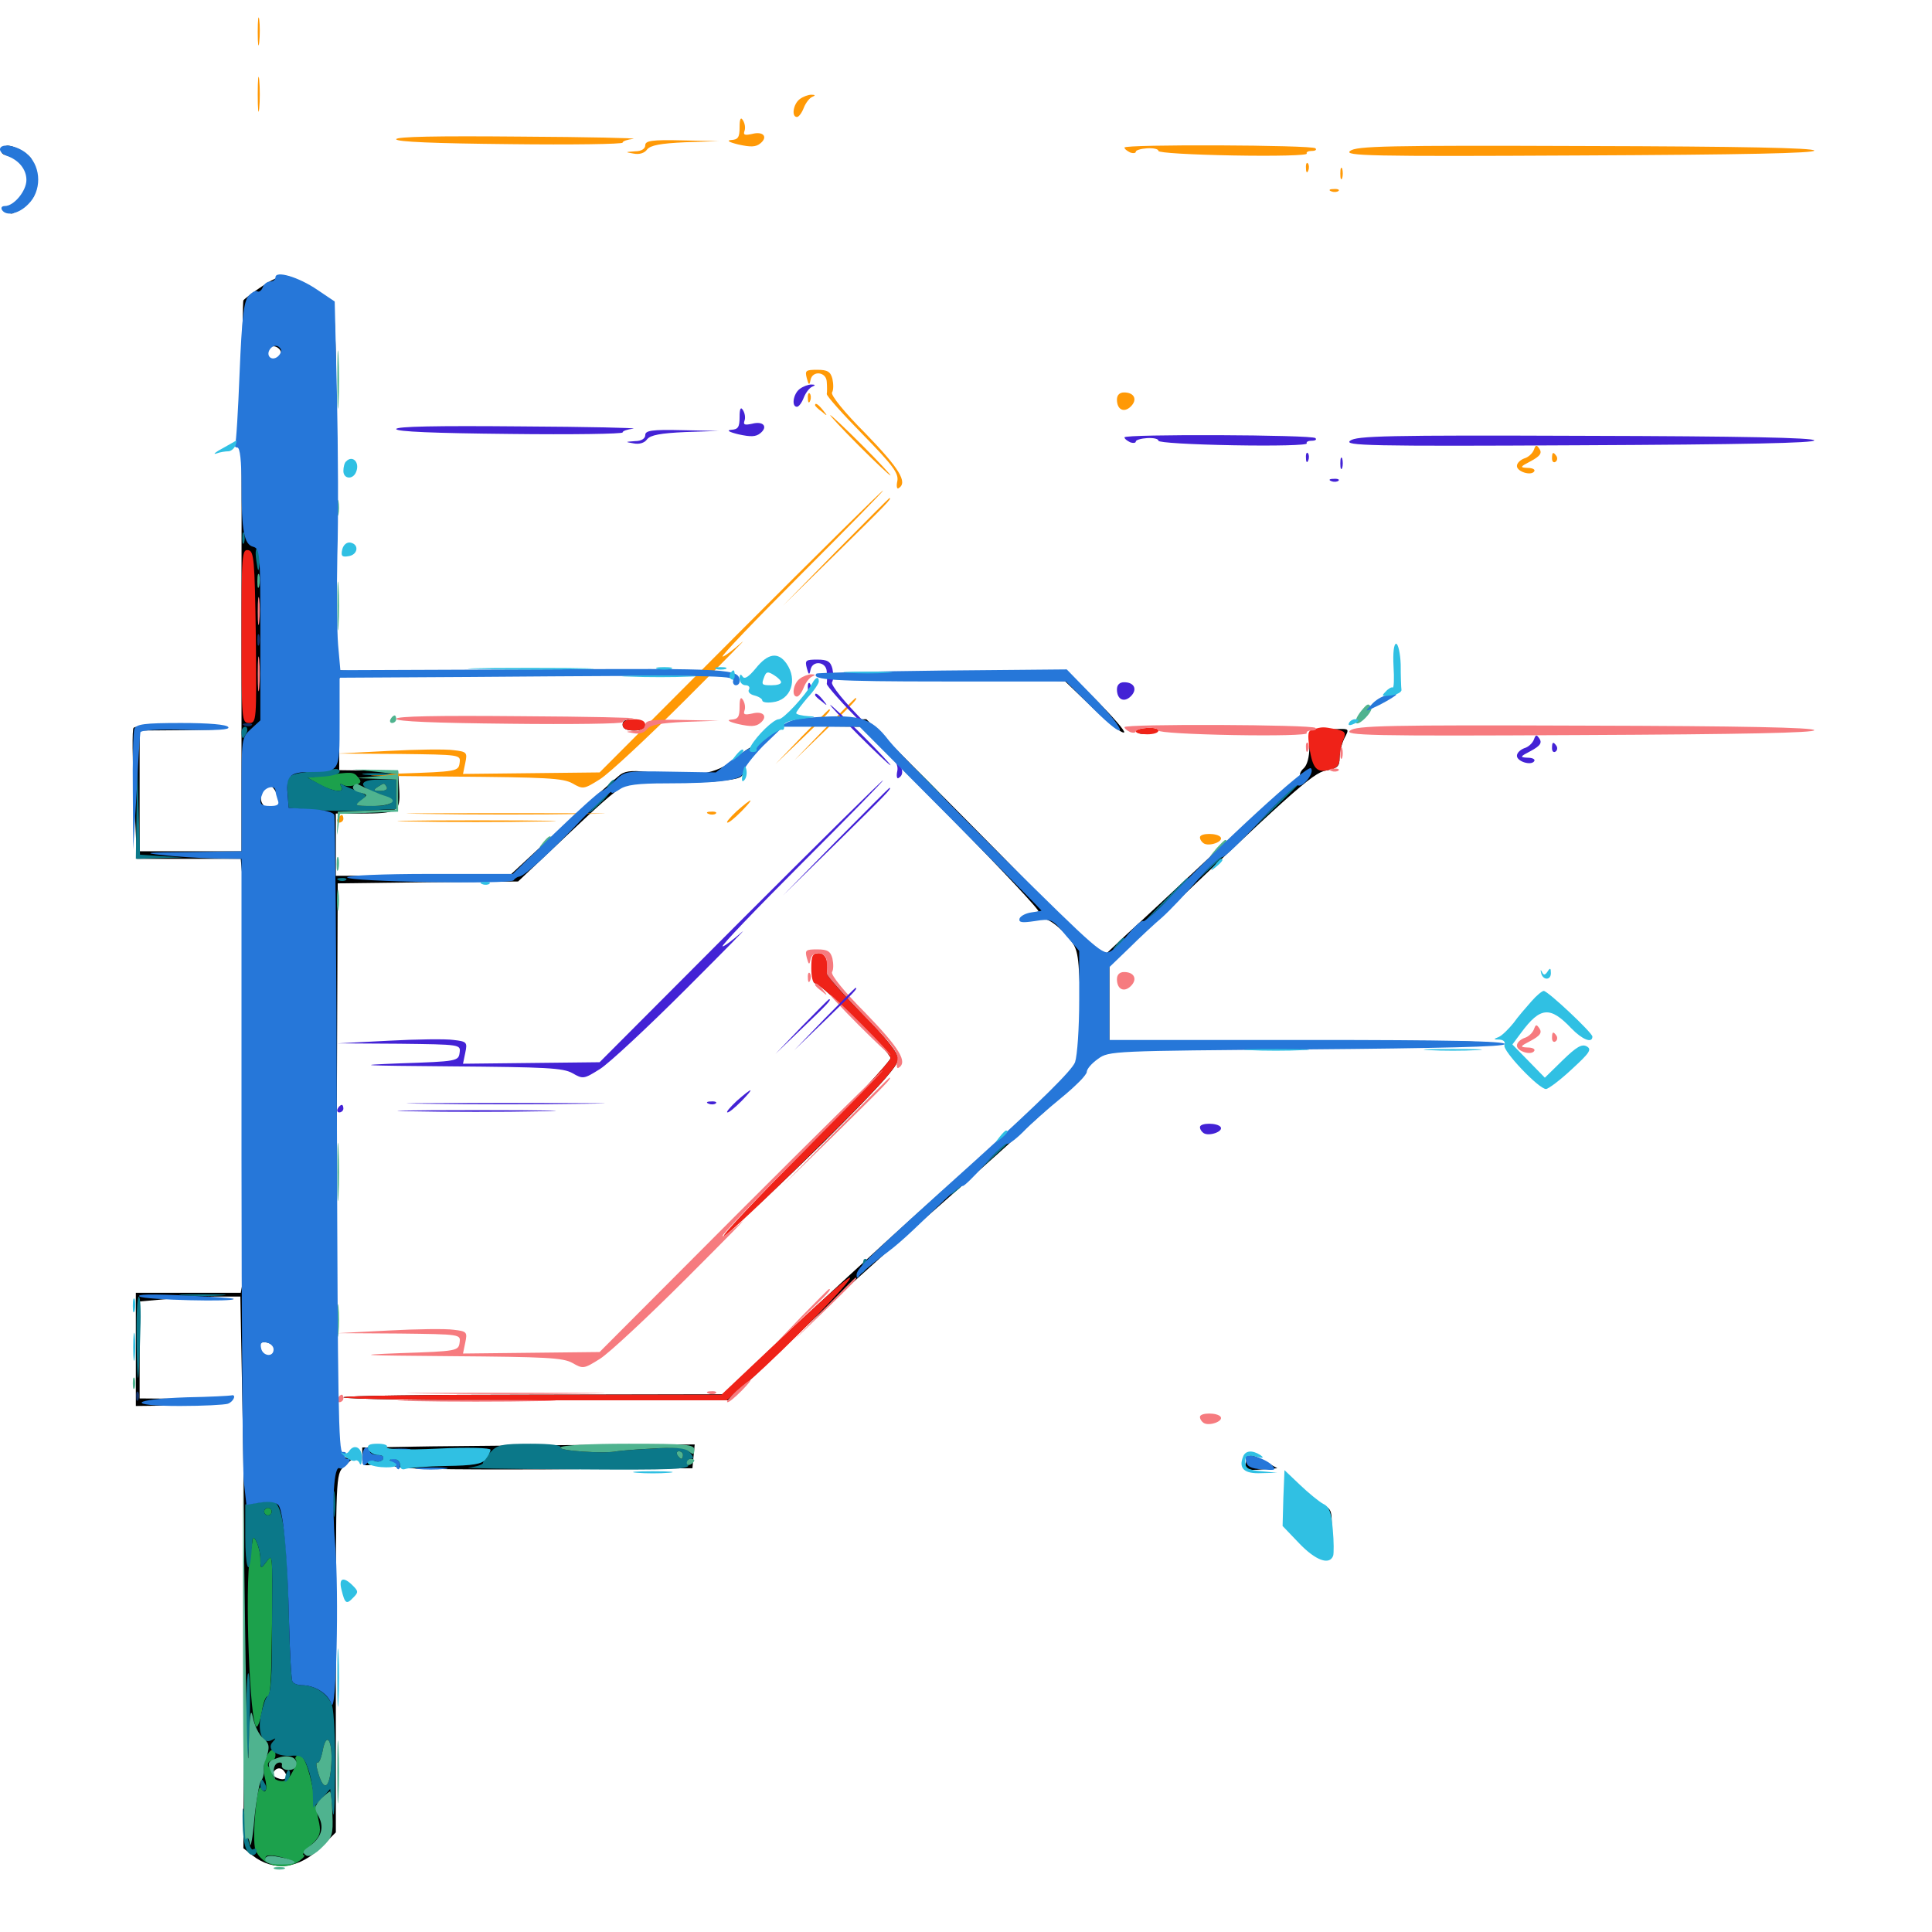 <svg xmlns="http://www.w3.org/2000/svg" viewBox="0 -1000 1000 1000">
	<path fill="#000000" d="M0.977 -922.656C-0.391 -920.312 3.32 -918.75 8.789 -919.336C11.523 -919.531 12.5 -918.75 12.109 -916.406C11.914 -914.648 12.5 -912.695 13.672 -911.914C14.844 -911.133 15.039 -912.109 14.258 -914.062C13.477 -916.406 13.672 -916.992 15.234 -916.016C16.797 -915.234 17.188 -915.625 16.406 -917.383C15.43 -920.117 7.617 -924.609 3.906 -924.609C2.93 -924.609 1.562 -923.633 0.977 -922.656ZM7.227 -921.484C8.008 -922.07 6.836 -922.656 4.688 -922.461C2.539 -922.461 1.953 -921.875 3.516 -921.289C4.883 -920.703 6.641 -920.898 7.227 -921.484ZM17.969 -907.031C17.969 -903.32 18.359 -901.758 18.945 -903.711C19.336 -905.469 19.336 -908.594 18.945 -910.547C18.359 -912.305 17.969 -910.742 17.969 -907.031ZM12.5 -894.922L8.789 -890.43L13.281 -894.141C17.383 -897.656 18.555 -899.219 16.992 -899.219C16.602 -899.219 14.648 -897.266 12.5 -894.922ZM2.93 -891.406C3.516 -890.43 4.883 -889.453 6.055 -889.453C7.031 -889.453 7.812 -890.43 7.812 -891.406C7.812 -892.578 6.445 -893.359 4.688 -893.359C3.125 -893.359 2.344 -892.578 2.93 -891.406ZM136.133 -852.148C131.055 -848.828 126.562 -845.312 125.977 -844.531C125.391 -843.555 125 -779.102 125 -701.172V-559.375H98.633H72.266V-590.625V-621.875L96.289 -622.07C116.016 -622.266 118.75 -622.656 112.305 -624.219C104.492 -626.172 71.094 -625.391 69.141 -623.242C68.359 -622.656 68.555 -607.227 69.336 -588.867L70.898 -555.469H97.656H124.609L125.586 -544.336C126.953 -526.172 127.148 -343.945 125.781 -337.109L124.609 -330.859H97.461H70.312V-301.562V-272.266L86.523 -272.461C95.312 -272.461 107.031 -273.242 112.305 -274.219C119.922 -275.391 116.797 -275.781 97.266 -275.977L72.266 -276.172V-301.367V-326.367L85.547 -327.539C92.773 -328.32 104.492 -328.906 111.523 -328.906H124.414L125.586 -266.016C126.367 -231.25 126.562 -166.992 126.367 -123.047L125.977 -43.359L130.664 -39.648C141.602 -31.055 154.883 -32.617 166.211 -43.945L173.828 -51.562V-144.336C173.828 -235.742 173.828 -236.914 177.93 -240.82L182.031 -244.531L177.93 -245.898L173.828 -247.07L174.219 -394.922L174.805 -542.773L221.484 -543.359L268.164 -543.75L292.773 -566.992C325.781 -598.047 324.805 -597.266 343.945 -595.703C352.539 -594.922 365.234 -594.922 372.07 -595.703C383.008 -596.875 384.766 -597.461 384.766 -600.977C384.766 -603.125 389.258 -609.18 395.117 -614.648C401.758 -620.898 402.734 -622.461 398.047 -618.75C393.945 -615.625 390.039 -613.281 389.258 -613.281C388.281 -613.477 384.375 -610.547 380.078 -607.031C371.094 -599.414 359.57 -597.461 338.867 -600C328.32 -601.367 324.219 -601.172 321.289 -599.219C319.141 -597.656 305.469 -585.352 290.82 -571.875L264.258 -547.266L219.141 -546.875L173.828 -546.68V-562.695V-578.906H186.133C206.055 -578.906 207.227 -579.688 206.641 -591.211L206.055 -600.977L190.82 -601.172L175.586 -601.367V-623.828C175.391 -636.133 175.586 -647.266 175.586 -648.633C175.781 -649.805 178.711 -651.367 182.227 -651.758L188.477 -652.539L181.445 -652.734L174.414 -653.125L174.219 -746.875C174.219 -819.141 173.633 -841.406 171.68 -843.75C168.945 -847.266 155.078 -855.273 149.219 -857.031C146.68 -857.812 142.188 -856.25 136.133 -852.148ZM145.508 -817.188C145.508 -815.625 143.945 -814.062 142.188 -813.672C139.648 -813.281 138.672 -814.258 138.672 -817.188C138.672 -820.117 139.648 -821.094 142.188 -820.703C143.945 -820.312 145.508 -818.75 145.508 -817.188ZM388.672 -611.328C388.672 -610.938 387.109 -609.375 385.352 -608.008C382.227 -605.469 382.031 -605.664 384.57 -608.789C387.109 -611.914 388.672 -612.891 388.672 -611.328ZM144.531 -584.18C144.531 -581.641 143.359 -580.664 140.234 -581.25C134.961 -582.031 133.398 -587.5 136.914 -591.797C139.258 -594.531 139.648 -594.531 141.992 -591.406C143.359 -589.453 144.531 -586.328 144.531 -584.18ZM142.188 -302.148C143.164 -298.633 136.719 -296.484 134.766 -299.805C133.789 -301.172 133.594 -303.125 134.18 -304.102C135.547 -306.445 141.016 -305.078 142.188 -302.148ZM147.461 -82.617C149.414 -79.688 147.266 -78.125 143.555 -79.688C141.797 -80.273 141.016 -81.641 141.602 -82.812C143.164 -85.352 145.898 -85.352 147.461 -82.617ZM235.938 -651.758C228.125 -651.953 234.375 -652.344 250 -652.344C265.625 -652.344 271.875 -651.953 264.258 -651.758C256.445 -651.367 243.555 -651.367 235.938 -651.758ZM354.102 -651.758C350.977 -652.148 353.125 -652.539 358.398 -652.539C363.867 -652.539 366.211 -652.148 363.867 -651.758C361.328 -651.367 357.031 -651.367 354.102 -651.758ZM486.328 -651.172C451.367 -650.586 434.375 -650 448.242 -649.609C462.305 -649.414 491.016 -648.828 512.5 -648.438L551.172 -647.461L565.625 -633.594C573.438 -625.977 580.859 -620.117 581.836 -620.898C583.594 -621.875 553.906 -652.148 550.977 -652.148C550.391 -652.148 521.289 -651.758 486.328 -651.172ZM561.523 -641.406C563.477 -639.258 564.648 -637.5 564.062 -637.5C563.477 -637.5 561.523 -639.258 559.57 -641.406C557.617 -643.555 556.445 -645.312 557.031 -645.312C557.617 -645.312 559.57 -643.555 561.523 -641.406ZM322.266 -625C322.266 -622.852 324.219 -621.875 328.32 -621.875C335.742 -621.875 335.156 -626.562 327.539 -627.344C323.828 -627.734 322.266 -627.148 322.266 -625ZM410.156 -625.781C407.031 -624.805 412.305 -624.219 425.391 -624.023L445.508 -623.828L492.773 -575.977C518.75 -549.609 538.867 -528.125 537.5 -528.125C536.133 -528.125 535.547 -527.344 536.133 -526.172C536.719 -525.195 538.867 -524.219 540.82 -524.219C542.773 -524.219 547.461 -520.898 551.172 -516.797C557.812 -509.375 558.008 -508.789 558.984 -487.891C560.352 -461.523 559.961 -456.445 556.25 -449.023C552.93 -442.773 531.055 -422.07 473.633 -370.898C454.492 -353.711 424.219 -325.781 406.445 -308.984L374.023 -278.32L275.977 -278.125C221.875 -278.125 177.734 -277.539 177.734 -276.758C177.734 -275.781 222.461 -275.195 277.148 -275.195H376.758L383.203 -281.055C386.719 -284.18 401.562 -298.242 416.016 -312.305C430.469 -326.367 456.445 -350 473.828 -365.039C491.016 -380.078 514.844 -401.172 526.562 -411.914C538.281 -422.656 551.367 -434.375 555.664 -437.891C559.961 -441.211 562.305 -444.141 560.938 -444.141C559.766 -444.141 558.594 -445.703 558.594 -447.656C558.594 -450.391 558.984 -450.586 560.547 -448.047C561.914 -445.898 562.5 -445.898 562.5 -447.656C562.5 -449.023 566.211 -451.953 570.898 -453.906C578.711 -457.422 584.57 -457.812 674.805 -457.812C733.789 -457.812 771.68 -458.594 773.438 -459.766C775.391 -461.133 741.797 -461.523 675.195 -461.133L574.219 -460.742V-480.469V-500.195L583.594 -508.984C668.164 -589.844 679.492 -600 686.328 -601.172C692.383 -602.344 693.359 -603.32 693.359 -607.812C693.359 -610.742 694.531 -615.234 695.898 -617.969C698.438 -622.656 698.242 -622.852 692.578 -622.656C677.148 -622.07 677.734 -622.461 677.734 -613.281C677.734 -608.203 676.562 -603.906 674.805 -602.344C673.242 -600.977 672.461 -599.219 673.047 -598.242C673.633 -597.266 673.242 -596.68 672.07 -596.875C671.094 -597.266 653.711 -582.031 633.594 -563.281C613.477 -544.531 591.016 -523.438 583.398 -516.602L569.922 -503.906L558.984 -515.625C552.93 -521.875 525.781 -549.805 498.242 -577.539L448.438 -627.734L431.641 -627.539C422.461 -627.344 412.891 -626.562 410.156 -625.781ZM589.453 -620.508C587.891 -621.094 588.477 -621.68 590.625 -621.68C592.773 -621.875 593.945 -621.289 593.164 -620.703C592.578 -620.117 590.82 -619.922 589.453 -620.508ZM420.508 -498.047C420.312 -494.141 421.094 -491.016 422.07 -491.016C425 -491.016 460.938 -455.469 460.938 -452.344C460.938 -450.781 441.406 -429.688 417.578 -405.469C393.555 -381.25 377.148 -363.477 380.859 -366.016C384.57 -368.555 405.078 -387.891 426.367 -408.789C454.883 -437.305 464.844 -448.242 464.844 -451.758C464.844 -455.078 459.18 -462.109 446.289 -475.195C436.133 -485.742 427.734 -495.898 427.734 -497.852C427.734 -499.805 427.148 -500.781 426.367 -500.195C425.781 -499.414 424.219 -500.195 422.852 -501.953C421.094 -504.492 420.703 -503.711 420.508 -498.047ZM223.242 -251.367L187.5 -250.781V-245.703C187.5 -241.211 188.086 -241.016 194.336 -242.188C198.438 -242.969 202.344 -242.578 203.906 -241.211C205.664 -239.648 228.32 -239.258 282.422 -239.453L358.398 -240.039L358.984 -246.289L359.57 -252.344L309.18 -252.148C281.445 -251.953 242.773 -251.562 223.242 -251.367ZM645.117 -243.945C643.555 -239.453 645.117 -238.672 653.516 -239.453L661.133 -240.039L654.883 -243.555C647.266 -247.656 646.68 -247.656 645.117 -243.945ZM665.43 -224.805C666.602 -206.641 667.578 -205.078 667.773 -220.898C667.773 -228.516 667.188 -235.352 666.406 -235.938C665.43 -236.523 665.039 -231.445 665.43 -224.805ZM670.508 -223.047C670.117 -216.992 671.289 -213.477 674.219 -210.352C676.367 -208.008 679.102 -206.445 679.883 -207.031C680.859 -207.617 681.641 -206.641 681.641 -205.078C681.641 -203.32 682.812 -201.953 684.375 -201.953C685.938 -201.953 687.695 -200.781 688.086 -199.609C688.672 -198.242 689.258 -201.953 689.258 -208.008C689.453 -218.555 689.258 -219.141 683.594 -221.484C680.273 -222.852 676.758 -225.586 675.586 -227.539C672.461 -233.398 670.703 -231.836 670.508 -223.047ZM681.25 -194.727C679.688 -195.312 680.273 -195.898 682.422 -195.898C684.57 -196.094 685.742 -195.508 684.961 -194.922C684.375 -194.336 682.617 -194.141 681.25 -194.727Z"/>
	<path fill="#ff9906" d="M133.398 -983.398C133.398 -976.953 133.789 -974.609 134.18 -978.125C134.57 -981.641 134.57 -986.914 134.18 -989.844C133.789 -992.773 133.398 -989.844 133.398 -983.398ZM133.398 -951.172C133.398 -943.164 133.789 -939.844 134.18 -943.945C134.57 -947.852 134.57 -954.492 134.18 -958.594C133.789 -962.5 133.398 -959.18 133.398 -951.172ZM413.867 -948.633C410.547 -946.094 409.57 -939.453 412.5 -939.453C413.477 -939.453 415.039 -941.602 416.016 -944.141C416.992 -946.68 418.945 -949.219 420.312 -949.805C422.266 -950.586 422.07 -950.977 419.922 -950.977C418.359 -950.977 415.625 -950 413.867 -948.633ZM382.812 -934.18C382.812 -928.906 382.031 -927.734 378.516 -927.539C375.781 -927.344 377.344 -926.367 382.227 -925.195C388.477 -923.828 391.211 -923.828 393.555 -925.781C397.656 -929.102 395.117 -932.227 389.258 -930.664C385.547 -929.883 384.57 -930.078 385.352 -932.227C385.938 -933.789 385.547 -936.133 384.57 -937.695C383.398 -939.648 382.812 -938.477 382.812 -934.18ZM205.078 -927.93C205.078 -929.297 225.977 -929.688 269.141 -929.297C304.297 -929.102 330.664 -928.516 327.734 -928.125C324.609 -927.734 322.266 -926.953 322.266 -926.172C322.266 -925.391 295.898 -925 263.672 -925.391C225 -925.781 205.078 -926.562 205.078 -927.93ZM333.984 -924.805C333.984 -923.047 332.031 -921.68 328.711 -921.68C323.438 -921.289 323.438 -921.289 327.93 -920.508C330.859 -919.922 333.594 -920.703 334.961 -922.656C336.719 -924.805 341.797 -925.781 354.688 -926.367L372.07 -926.953L353.125 -927.344C337.305 -927.734 333.984 -927.148 333.984 -924.805ZM582.031 -923.633C582.031 -922.852 583.398 -921.875 584.961 -921.094C586.523 -920.508 587.891 -920.703 587.891 -921.484C587.891 -922.266 590.625 -923.047 593.75 -923.242C597.07 -923.438 599.609 -922.852 599.609 -921.875C599.609 -920.898 616.602 -919.922 638.477 -919.531C659.961 -919.141 676.953 -919.531 676.367 -920.508C675.977 -921.289 677.148 -921.875 678.906 -921.875C680.859 -921.875 681.641 -922.461 680.859 -923.242C679.102 -925 582.031 -925.391 582.031 -923.633ZM698.828 -921.875C695.508 -919.336 708.398 -918.945 817.383 -919.531C903.125 -919.922 939.453 -920.703 939.062 -922.07C938.672 -923.438 901.953 -924.219 820.312 -924.414C717.969 -924.805 701.953 -924.414 698.828 -921.875ZM724.219 -922.461C728.125 -922.852 724.805 -923.242 716.797 -923.242C708.789 -923.242 705.469 -922.852 709.57 -922.461C713.477 -922.07 720.117 -922.07 724.219 -922.461ZM675.977 -912.891C675.977 -910.742 676.562 -910.156 677.148 -911.719C677.734 -913.086 677.539 -914.844 676.953 -915.43C676.367 -916.211 675.781 -915.039 675.977 -912.891ZM694.727 -907.812C695.117 -908.984 695.117 -911.328 694.727 -912.695C694.141 -913.867 693.75 -912.891 693.75 -910.156C693.75 -907.422 694.141 -906.445 694.727 -907.812ZM689.062 -900.977C687.5 -901.562 688.086 -902.148 690.234 -902.148C692.383 -902.344 693.555 -901.758 692.773 -901.172C692.188 -900.586 690.43 -900.391 689.062 -900.977ZM417.578 -804.297C418.555 -800.586 418.945 -800.391 419.531 -803.32C420.508 -808.398 427.734 -807.617 427.93 -802.344C428.125 -799.805 428.125 -797.07 427.93 -796.094C427.734 -795.117 436.133 -785.742 446.484 -775.195C462.109 -759.18 465.234 -755.078 464.453 -750.977C463.867 -748.438 464.258 -746.68 465.039 -747.266C470.117 -750.195 465.43 -757.617 448.047 -775.586C436.914 -786.719 429.883 -795.508 430.664 -796.875C431.445 -798.047 431.445 -801.172 430.859 -803.906C429.883 -807.617 428.32 -808.594 423.047 -808.594C416.992 -808.594 416.602 -808.203 417.578 -804.297ZM418.164 -793.75C418.164 -791.602 418.75 -791.016 419.336 -792.578C419.922 -793.945 419.727 -795.703 419.141 -796.289C418.555 -797.07 417.969 -795.898 418.164 -793.75ZM578.125 -793.164C578.125 -787.891 581.836 -786.133 585.352 -789.648C588.867 -793.164 587.109 -796.875 581.836 -796.875C579.492 -796.875 578.125 -795.508 578.125 -793.164ZM421.875 -790.234C421.875 -789.844 423.438 -788.281 425.391 -786.914C428.32 -784.375 428.516 -784.57 425.977 -787.695C423.438 -790.82 421.875 -791.797 421.875 -790.234ZM444.336 -769.531C452.93 -760.938 460.352 -753.906 460.938 -753.906C461.328 -753.906 454.883 -760.938 446.289 -769.531C437.695 -778.125 430.273 -785.156 429.688 -785.156C429.297 -785.156 435.742 -778.125 444.336 -769.531ZM793.945 -767.188C793.164 -765.234 791.016 -763.281 788.867 -762.695C786.914 -761.914 785.156 -760.352 785.156 -758.789C785.156 -755.859 792.578 -753.516 794.141 -756.055C794.727 -757.031 793.164 -757.812 790.625 -757.812C786.523 -758.008 786.719 -758.398 792.383 -761.328C797.07 -763.867 798.242 -765.43 796.875 -767.578C795.312 -769.922 794.922 -769.922 793.945 -767.188ZM803.32 -762.695C803.32 -761.133 804.102 -760.352 805.078 -760.938C806.055 -761.523 806.25 -762.891 805.664 -763.867C803.906 -766.406 803.32 -766.016 803.32 -762.695ZM383.203 -673.242L310.352 -600.195L275 -599.805L239.648 -599.414L240.82 -605.078C241.992 -610.547 241.602 -610.938 234.766 -611.719C230.859 -612.305 215.625 -612.109 201.172 -611.328L174.805 -609.961L206.641 -609.766C238.477 -609.375 238.477 -609.375 237.891 -605.078C237.305 -600.781 236.523 -600.586 207.031 -599.609C182.031 -598.633 186.523 -598.438 233.789 -598.047C282.617 -597.656 291.406 -597.266 296.289 -594.531C301.758 -591.406 302.148 -591.406 310.547 -596.68C315.234 -599.609 335.352 -618.359 355.273 -638.281C375.195 -658.203 388.086 -671.289 383.789 -667.383C379.297 -663.477 375 -660.156 374.023 -660.156C372.852 -660.156 391.406 -679.492 415.039 -703.125C438.672 -726.758 457.617 -746.094 457.031 -746.094C456.445 -746.094 423.242 -713.281 383.203 -673.242ZM432.617 -714.453L405.273 -686.523L433.203 -713.867C458.984 -739.258 461.914 -742.188 460.352 -742.188C460.156 -742.188 447.656 -729.688 432.617 -714.453ZM426.758 -622.656L411.133 -606.445L427.344 -622.07C442.188 -636.523 444.336 -638.672 442.773 -638.672C442.578 -638.672 435.352 -631.445 426.758 -622.656ZM415.039 -618.75L401.367 -604.492L415.625 -618.164C428.711 -630.664 430.664 -632.812 429.102 -632.812C428.906 -632.812 422.461 -626.367 415.039 -618.75ZM381.25 -580.078C377.734 -576.758 375.586 -574.219 376.562 -574.219C377.539 -574.219 380.664 -576.953 383.789 -580.078C391.016 -587.5 389.648 -587.5 381.25 -580.078ZM220.312 -578.711C197.461 -578.906 216.016 -579.102 261.719 -579.102C307.422 -579.102 325.977 -578.906 303.32 -578.711C280.469 -578.32 242.969 -578.32 220.312 -578.711ZM366.797 -578.711C365.234 -579.297 365.82 -579.883 367.969 -579.883C370.117 -580.078 371.289 -579.492 370.508 -578.906C369.922 -578.32 368.164 -578.125 366.797 -578.711ZM174.805 -576.172C174.219 -575.195 174.609 -574.219 175.586 -574.219C176.758 -574.219 177.734 -575.195 177.734 -576.172C177.734 -577.344 177.344 -578.125 176.953 -578.125C176.367 -578.125 175.391 -577.344 174.805 -576.172ZM213.281 -574.805C195.312 -575 210.547 -575.391 247.07 -575.391C283.594 -575.391 298.242 -575 279.688 -574.805C261.133 -574.414 231.25 -574.414 213.281 -574.805ZM621.094 -566.602C621.094 -565.43 622.07 -564.062 623.047 -563.477C625.781 -561.719 633.203 -564.258 631.836 -566.602C630.273 -568.945 621.094 -568.945 621.094 -566.602Z"/>
	<path fill="#ef2218" d="M125 -670.898C125 -626.953 125.195 -625.781 128.906 -625.781C132.812 -625.781 132.812 -626.758 132.422 -670.117C131.836 -710.742 131.445 -714.648 128.516 -715.234C125.195 -715.82 125 -712.695 125 -670.898ZM322.266 -624.805C322.266 -622.852 324.219 -621.875 328.125 -621.875C332.031 -621.875 333.984 -622.852 333.984 -624.805C333.984 -626.758 332.031 -627.734 328.125 -627.734C324.219 -627.734 322.266 -626.758 322.266 -624.805ZM587.891 -621.484C587.891 -620.508 590.625 -619.922 593.75 -619.922C597.07 -619.922 599.609 -620.703 599.609 -621.875C599.609 -622.852 597.07 -623.438 593.75 -623.242C590.625 -623.047 587.891 -622.266 587.891 -621.484ZM679.492 -622.461C676.953 -621.875 676.758 -620.117 677.734 -612.891C679.492 -602.148 681.445 -599.805 688.281 -601.562C691.992 -602.344 693.359 -604.102 693.359 -607.227C693.359 -609.766 694.141 -614.062 695.117 -616.602C696.875 -620.898 696.484 -621.484 691.016 -622.656C684.766 -623.828 684.57 -623.828 679.492 -622.461ZM709.57 -622.461C705.469 -622.852 708.789 -623.242 716.797 -623.242C724.805 -623.242 728.125 -622.852 724.219 -622.461C720.117 -622.07 713.477 -622.07 709.57 -622.461ZM419.922 -498.828C419.922 -494.531 420.703 -491.016 421.875 -491.016C425 -491.016 460.938 -455.469 460.938 -452.344C460.938 -450.781 441.016 -429.297 416.602 -404.688C392.188 -380.273 373.242 -360.156 374.609 -360.156C375.977 -360.156 396.68 -379.688 420.898 -403.711C454.102 -436.328 464.844 -448.242 464.844 -451.758C464.844 -454.883 459.18 -462.305 446.289 -475.391C435.938 -485.742 427.734 -495.117 427.93 -496.094C429.102 -502.344 427.344 -506.641 423.828 -506.641C420.508 -506.641 419.922 -505.273 419.922 -498.828ZM405.469 -308.398L373.438 -278.125H275.586C221.875 -278.125 177.734 -277.539 177.734 -276.758C177.734 -275.781 222.461 -275.195 276.953 -275.195H376.172L387.891 -285.352C406.25 -301.367 442.578 -338.672 439.844 -338.672C438.477 -338.672 423.047 -325 405.469 -308.398Z"/>
	<path fill="#1ca14c" d="M167.969 -598.633L159.18 -597.461L165.43 -593.945C172.656 -590.039 178.711 -589.453 176.562 -592.969C175.781 -594.336 175.977 -594.531 177.539 -593.75C178.711 -592.969 181.445 -592.969 183.789 -593.555C186.914 -594.531 187.305 -595.508 185.352 -597.656C183.008 -600.586 182.227 -600.586 167.969 -598.633ZM136.719 -217.578C136.719 -216.602 137.695 -215.625 138.672 -215.625C139.844 -215.625 140.625 -216.602 140.625 -217.578C140.625 -218.75 139.844 -219.531 138.672 -219.531C137.695 -219.531 136.719 -218.75 136.719 -217.578ZM130.664 -202.93C130.664 -201.953 130.078 -198.438 129.492 -195.117C126.562 -179.297 129.297 -106.25 132.812 -106.25C133.594 -106.25 134.766 -109.766 135.547 -114.062C136.133 -118.359 137.5 -121.875 138.281 -121.875C140.039 -121.875 140.43 -127.344 140.82 -160.938C141.016 -197.266 141.211 -196.094 137.695 -191.406C134.961 -187.695 134.766 -187.891 134.766 -193.359C134.766 -198.633 131.25 -207.031 130.664 -202.93ZM137.5 -90.039C136.328 -87.5 136.133 -83.203 137.109 -79.883C138.672 -73.633 137.5 -70.703 134.961 -74.609C133.008 -77.93 130.273 -47.461 132.227 -42.578C135.352 -34.18 147.656 -31.25 155.078 -36.914C157.227 -38.477 158.203 -39.844 157.227 -39.844C156.055 -39.844 157.812 -42.188 160.938 -44.922C165.43 -49.219 166.211 -51.172 165.234 -56.25C164.453 -59.57 163.086 -66.797 162.305 -72.07C159.961 -85.352 156.641 -93.164 154.102 -91.602C152.93 -90.82 152.539 -89.844 153.125 -89.258C153.711 -88.672 152.93 -85.742 151.367 -82.812C149.219 -78.711 147.461 -77.539 144.336 -78.32C141.602 -79.102 140.625 -80.664 141.211 -83.008C141.797 -85.156 141.406 -86.328 140.43 -85.547C139.453 -84.961 138.672 -85.547 138.672 -86.523C138.672 -87.695 139.648 -88.672 140.625 -88.672C141.797 -88.672 142.578 -90.039 142.578 -91.602C142.578 -95.898 139.844 -95.117 137.5 -90.039ZM148.438 -37.891C152.734 -36.523 152.539 -36.328 146.094 -36.133C142.188 -35.938 138.281 -36.914 137.695 -37.891C136.328 -40.234 141.406 -40.234 148.438 -37.891Z"/>
	<path fill="#143269" d="M133.203 -668.75C133.203 -666.016 133.594 -665.039 134.18 -666.406C134.57 -667.578 134.57 -669.922 134.18 -671.289C133.594 -672.461 133.203 -671.484 133.203 -668.75ZM126.562 -624.414C125 -625 125.586 -625.586 127.734 -625.586C129.883 -625.781 131.055 -625.195 130.273 -624.609C129.688 -624.023 127.93 -623.828 126.562 -624.414ZM70.508 -276.953C70.508 -274.805 71.094 -274.219 71.68 -275.781C72.266 -277.148 72.07 -278.906 71.484 -279.492C70.898 -280.273 70.312 -279.102 70.508 -276.953Z"/>
	<path fill="#f67b7f" d="M133.398 -683.398C133.398 -676.953 133.789 -674.609 134.18 -678.125C134.57 -681.641 134.57 -686.914 134.18 -689.844C133.789 -692.773 133.398 -689.844 133.398 -683.398ZM133.398 -651.172C133.398 -643.164 133.789 -639.844 134.18 -643.945C134.57 -647.852 134.57 -654.492 134.18 -658.594C133.789 -662.5 133.398 -659.18 133.398 -651.172ZM413.867 -648.633C410.547 -646.094 409.57 -639.453 412.5 -639.453C413.477 -639.453 415.039 -641.602 416.016 -644.141C416.992 -646.68 418.945 -649.219 420.312 -649.805C422.266 -650.586 422.07 -650.977 419.922 -650.977C418.359 -650.977 415.625 -650 413.867 -648.633ZM382.812 -634.18C382.812 -628.906 382.031 -627.734 378.516 -627.539C375.781 -627.344 377.344 -626.367 382.227 -625.195C388.477 -623.828 391.211 -623.828 393.555 -625.781C397.656 -629.102 395.117 -632.227 389.258 -630.664C385.547 -629.883 384.57 -630.078 385.352 -632.227C385.938 -633.789 385.547 -636.133 384.57 -637.695C383.398 -639.648 382.812 -638.477 382.812 -634.18ZM205.078 -627.93C205.078 -629.297 225.977 -629.688 269.141 -629.297C304.297 -629.102 330.664 -628.516 327.734 -628.125C324.609 -627.734 322.266 -626.953 322.266 -626.172C322.266 -625.391 295.898 -625 263.672 -625.391C225 -625.781 205.078 -626.562 205.078 -627.93ZM333.984 -624.805C333.984 -623.047 332.031 -621.68 328.711 -621.68C323.438 -621.289 323.438 -621.289 327.93 -620.508C330.859 -619.922 333.594 -620.703 334.961 -622.656C336.719 -624.805 341.797 -625.781 354.688 -626.367L372.07 -626.953L353.125 -627.344C337.305 -627.734 333.984 -627.148 333.984 -624.805ZM582.031 -623.633C582.031 -622.852 583.398 -621.875 584.961 -621.094C586.523 -620.508 587.891 -620.703 587.891 -621.484C587.891 -622.266 590.625 -623.047 593.75 -623.242C597.07 -623.438 599.609 -622.852 599.609 -621.875C599.609 -620.898 616.602 -619.922 638.477 -619.531C659.961 -619.141 676.953 -619.531 676.367 -620.508C675.977 -621.289 677.148 -621.875 678.906 -621.875C680.859 -621.875 681.641 -622.461 680.859 -623.242C679.102 -625 582.031 -625.391 582.031 -623.633ZM698.828 -621.875C695.508 -619.336 708.398 -618.945 817.383 -619.531C903.125 -619.922 939.453 -620.703 939.062 -622.07C938.672 -623.438 901.953 -624.219 820.312 -624.414C717.969 -624.805 701.953 -624.414 698.828 -621.875ZM724.219 -622.461C728.125 -622.852 724.805 -623.242 716.797 -623.242C708.789 -623.242 705.469 -622.852 709.57 -622.461C713.477 -622.07 720.117 -622.07 724.219 -622.461ZM675.977 -612.891C675.977 -610.742 676.562 -610.156 677.148 -611.719C677.734 -613.086 677.539 -614.844 676.953 -615.43C676.367 -616.211 675.781 -615.039 675.977 -612.891ZM693.75 -610.156C693.75 -607.422 694.141 -606.445 694.727 -607.812C695.117 -608.984 695.117 -611.328 694.727 -612.695C694.141 -613.867 693.75 -612.891 693.75 -610.156ZM689.062 -600.977C687.5 -601.562 688.086 -602.148 690.234 -602.148C692.383 -602.344 693.555 -601.758 692.773 -601.172C692.188 -600.586 690.43 -600.391 689.062 -600.977ZM417.578 -504.297C418.555 -500.586 418.945 -500.391 419.531 -503.32C420.508 -508.398 427.734 -507.617 427.93 -502.344C428.125 -499.805 428.125 -497.07 427.93 -496.094C427.734 -495.117 436.133 -485.742 446.484 -475.195C462.109 -459.18 465.234 -455.078 464.453 -450.977C463.867 -448.438 464.258 -446.68 465.039 -447.266C470.117 -450.195 465.43 -457.617 448.047 -475.586C436.914 -486.719 429.883 -495.508 430.664 -496.875C431.445 -498.047 431.445 -501.172 430.859 -503.906C429.883 -507.617 428.32 -508.594 423.047 -508.594C416.992 -508.594 416.602 -508.203 417.578 -504.297ZM418.164 -493.75C418.164 -491.602 418.75 -491.016 419.336 -492.578C419.922 -493.945 419.727 -495.703 419.141 -496.289C418.555 -497.07 417.969 -495.898 418.164 -493.75ZM578.125 -493.164C578.125 -487.891 581.836 -486.133 585.352 -489.648C588.867 -493.164 587.109 -496.875 581.836 -496.875C579.492 -496.875 578.125 -495.508 578.125 -493.164ZM421.875 -490.234C421.875 -489.844 423.438 -488.281 425.391 -486.914C428.32 -484.375 428.516 -484.57 425.977 -487.695C423.438 -490.82 421.875 -491.797 421.875 -490.234ZM444.336 -469.531C452.93 -460.938 460.352 -453.906 460.938 -453.906C461.328 -453.906 454.883 -460.938 446.289 -469.531C437.695 -478.125 430.273 -485.156 429.688 -485.156C429.297 -485.156 435.742 -478.125 444.336 -469.531ZM793.945 -467.188C793.164 -465.234 791.016 -463.281 788.867 -462.695C786.914 -461.914 785.156 -460.352 785.156 -458.789C785.156 -455.859 792.578 -453.516 794.141 -456.055C794.727 -457.031 793.164 -457.812 790.625 -457.812C786.523 -458.008 786.719 -458.398 792.383 -461.328C797.07 -463.867 798.242 -465.43 796.875 -467.578C795.312 -469.922 794.922 -469.922 793.945 -467.188ZM803.32 -462.695C803.32 -461.133 804.102 -460.352 805.078 -460.938C806.055 -461.523 806.25 -462.891 805.664 -463.867C803.906 -466.406 803.32 -466.016 803.32 -462.695ZM383.203 -373.242L310.352 -300.195L275 -299.805L239.648 -299.414L240.82 -305.078C241.992 -310.547 241.602 -310.938 234.766 -311.719C230.859 -312.305 215.625 -312.109 201.172 -311.328L174.805 -309.961L206.641 -309.766C238.477 -309.375 238.477 -309.375 237.891 -305.078C237.305 -300.781 236.523 -300.586 207.031 -299.609C182.031 -298.633 186.523 -298.438 233.789 -298.047C282.617 -297.656 291.406 -297.266 296.289 -294.531C301.758 -291.406 302.148 -291.406 310.547 -296.68C315.234 -299.609 335.352 -318.359 355.273 -338.281C375.195 -358.203 388.086 -371.289 383.789 -367.383C379.297 -363.477 375 -360.156 374.023 -360.156C372.852 -360.156 391.406 -379.492 415.039 -403.125C438.672 -426.758 457.617 -446.094 457.031 -446.094C456.445 -446.094 423.242 -413.281 383.203 -373.242ZM432.617 -414.453L405.273 -386.523L433.203 -413.867C458.984 -439.258 461.914 -442.188 460.352 -442.188C460.156 -442.188 447.656 -429.688 432.617 -414.453ZM426.758 -322.656L411.133 -306.445L427.344 -322.07C442.188 -336.523 444.336 -338.672 442.773 -338.672C442.578 -338.672 435.352 -331.445 426.758 -322.656ZM415.039 -318.75L401.367 -304.492L415.625 -318.164C428.711 -330.664 430.664 -332.812 429.102 -332.812C428.906 -332.812 422.461 -326.367 415.039 -318.75ZM381.25 -280.078C377.734 -276.758 375.586 -274.219 376.562 -274.219C377.539 -274.219 380.664 -276.953 383.789 -280.078C391.016 -287.5 389.648 -287.5 381.25 -280.078ZM220.312 -278.711C197.461 -278.906 216.016 -279.102 261.719 -279.102C307.422 -279.102 325.977 -278.906 303.32 -278.711C280.469 -278.32 242.969 -278.32 220.312 -278.711ZM366.797 -278.711C365.234 -279.297 365.82 -279.883 367.969 -279.883C370.117 -280.078 371.289 -279.492 370.508 -278.906C369.922 -278.32 368.164 -278.125 366.797 -278.711ZM174.805 -276.172C174.219 -275.195 174.609 -274.219 175.586 -274.219C176.758 -274.219 177.734 -275.195 177.734 -276.172C177.734 -277.344 177.344 -278.125 176.953 -278.125C176.367 -278.125 175.391 -277.344 174.805 -276.172ZM213.281 -274.805C195.312 -275 210.547 -275.391 247.07 -275.391C283.594 -275.391 298.242 -275 279.688 -274.805C261.133 -274.414 231.25 -274.414 213.281 -274.805ZM621.094 -266.602C621.094 -265.43 622.07 -264.062 623.047 -263.477C625.781 -261.719 633.203 -264.258 631.836 -266.602C630.273 -268.945 621.094 -268.945 621.094 -266.602Z"/>
	<path fill="#0b7889" d="M125.391 -721.484C125.391 -718.75 125.781 -717.773 126.367 -719.141C126.758 -720.312 126.758 -722.656 126.367 -724.023C125.781 -725.195 125.391 -724.219 125.391 -721.484ZM132.617 -710.156C133.594 -703.516 133.789 -703.32 134.375 -708.594C134.766 -711.719 134.375 -714.844 133.398 -715.82C132.422 -716.797 132.031 -714.453 132.617 -710.156ZM125 -620.898C125 -619.336 125.391 -617.969 125.781 -617.969C126.172 -617.969 126.953 -619.336 127.734 -620.898C128.32 -622.461 127.93 -623.828 126.953 -623.828C125.781 -623.828 125 -622.461 125 -620.898ZM70.703 -582.422L70.312 -555.469L82.617 -555.859L94.727 -556.25L83.594 -556.836L72.461 -557.617L71.68 -583.398L71.094 -609.18ZM478.516 -595.508C484.375 -589.648 489.648 -584.766 490.039 -584.766C490.625 -584.766 486.328 -589.648 480.469 -595.508C474.609 -601.367 469.336 -606.25 468.945 -606.25C468.359 -606.25 472.656 -601.367 478.516 -595.508ZM164.062 -600.977C148.633 -599.414 148.242 -599.023 148.828 -590.039L149.414 -581.836L161.133 -580.859C167.578 -580.273 180.078 -580.078 189.062 -580.469L205.078 -581.25V-588.867V-596.484H196.094C185.547 -596.484 185.156 -592.773 195.312 -589.453C205.859 -585.938 204.883 -582.812 193.164 -582.812C183.789 -582.812 183.203 -583.008 186.719 -585.547C190.234 -588.281 190.234 -588.477 184.766 -590.625C181.641 -591.797 178.32 -593.164 177.148 -593.945C175.977 -594.531 175.781 -594.141 176.562 -592.969C178.711 -589.453 172.656 -590.039 165.43 -594.141L159.18 -597.461L167.578 -598.047C172.07 -598.438 175.781 -599.414 175.781 -600.586C175.781 -601.562 174.609 -602.148 173.438 -601.953C172.07 -601.953 167.773 -601.367 164.062 -600.977ZM200.195 -592.578C200.781 -591.406 199.414 -590.625 196.875 -590.625C193.359 -590.625 192.969 -591.016 195.312 -592.578C199.023 -594.922 198.828 -594.922 200.195 -592.578ZM189.062 -599.023C185.547 -599.414 187.891 -599.805 194.336 -599.805C200.781 -599.805 203.711 -599.414 200.781 -599.023C197.852 -598.633 192.578 -598.633 189.062 -599.023ZM315.039 -594.141C314.258 -592.773 313.477 -590.82 313.477 -589.648C313.281 -588.672 312.109 -588.086 310.547 -588.281C308.984 -588.672 308.203 -588.281 309.18 -587.5C309.961 -586.719 308.594 -583.789 306.25 -581.055C303.711 -578.32 305.078 -578.906 308.984 -582.617C313.086 -586.328 316.016 -589.844 315.43 -590.234C314.844 -590.82 315.43 -592.383 316.602 -593.945C317.773 -595.312 318.359 -596.484 317.773 -596.484C317.188 -596.484 316.016 -595.312 315.039 -594.141ZM660.156 -583.398L647.461 -570.117L660.742 -582.812C672.852 -594.531 674.805 -596.484 673.242 -596.484C673.047 -596.484 666.992 -590.625 660.156 -583.398ZM627.93 -553.125L620.117 -544.727L628.516 -552.539C636.133 -559.57 637.695 -561.328 636.133 -561.328C635.742 -561.328 632.031 -557.617 627.93 -553.125ZM175.391 -544.336C173.828 -544.922 174.414 -545.508 176.562 -545.508C178.711 -545.703 179.883 -545.117 179.102 -544.531C178.516 -543.945 176.758 -543.75 175.391 -544.336ZM257.422 -544.336C255.859 -544.922 256.445 -545.508 258.594 -545.508C260.742 -545.703 261.914 -545.117 261.133 -544.531C260.547 -543.945 258.789 -543.75 257.422 -544.336ZM600.586 -531.641L586.914 -517.383L601.172 -531.055C614.258 -543.555 616.211 -545.703 614.648 -545.703C614.453 -545.703 608.008 -539.258 600.586 -531.641ZM577.93 -511.133C575.391 -508.008 575.586 -507.812 578.711 -510.352C581.836 -512.891 582.812 -514.453 581.25 -514.453C580.859 -514.453 579.297 -512.891 577.93 -511.133ZM514.648 -402.734L506.836 -394.336L515.234 -402.148C522.852 -409.18 524.414 -410.938 522.852 -410.938C522.461 -410.938 518.75 -407.227 514.648 -402.734ZM493.945 -384.18C491.406 -381.055 491.602 -380.859 494.727 -383.398C496.484 -384.766 498.047 -386.328 498.047 -386.719C498.047 -388.281 496.484 -387.305 493.945 -384.18ZM447.07 -348.047C446.094 -344.531 445.898 -340.625 446.875 -341.406C448.242 -342.969 449.219 -348.438 448.047 -348.438C447.656 -348.438 447.266 -348.242 447.07 -348.047ZM95.312 -329.492C89.648 -329.883 93.75 -330.078 104.492 -330.078C115.234 -330.078 119.922 -329.883 114.844 -329.492C109.766 -329.102 100.977 -329.102 95.312 -329.492ZM70.703 -304.102C71.094 -278.516 71.875 -281.445 72.656 -311.914C73.047 -321.289 72.656 -328.906 71.875 -328.906C70.898 -328.906 70.508 -317.773 70.703 -304.102ZM253.906 -248.438C251.758 -246.094 250 -243.555 250 -242.773C250 -241.992 246.68 -240.82 242.773 -240.43C238.672 -240.039 262.695 -239.648 296.289 -239.453C349.805 -239.062 357.227 -239.453 356.25 -241.992C355.469 -243.555 356.055 -244.922 357.422 -244.922C359.18 -244.922 359.18 -245.703 357.227 -248.047C355.078 -250.781 351.758 -251.172 337.891 -250.195C328.711 -249.805 320.508 -249.023 319.336 -248.828C313.281 -247.461 289.062 -249.023 290.039 -250.781C290.82 -251.953 285.156 -252.734 274.609 -252.734C259.961 -252.734 257.422 -252.148 253.906 -248.438ZM353.516 -246.875C353.516 -245.898 353.125 -244.922 352.734 -244.922C352.148 -244.922 351.172 -245.898 350.586 -246.875C350 -248.047 350.391 -248.828 351.367 -248.828C352.539 -248.828 353.516 -248.047 353.516 -246.875ZM172.461 -221.484C172.461 -215.625 172.852 -213.086 173.242 -216.211C173.633 -219.141 173.633 -223.828 173.242 -226.953C172.852 -229.883 172.461 -227.344 172.461 -221.484ZM132.422 -222.07L126.953 -221.289V-204.492C126.953 -188.867 128.906 -183.203 130.078 -195.508C130.273 -198.633 130.664 -201.953 130.664 -202.93C131.25 -207.031 134.766 -198.633 134.766 -193.359C134.766 -187.891 134.961 -187.695 137.695 -191.406C141.211 -195.898 141.016 -197.266 140.82 -160.938C140.82 -129.688 140.234 -123.438 138.281 -121.875C137.5 -121.289 136.133 -117.188 135.156 -112.695C133.008 -103.32 135.938 -96.68 140.82 -99.414C142.969 -100.586 142.969 -100.391 141.211 -98.438C137.695 -94.727 142.773 -90.82 150.391 -91.211C156.055 -91.602 157.227 -90.82 159.375 -84.766C160.742 -81.055 161.914 -75 161.914 -71.289L162.109 -64.453L166.602 -69.141L170.898 -74.023L172.07 -63.281C172.852 -56.641 173.242 -63.672 173.438 -82.031C173.633 -98.438 172.852 -114.062 171.875 -117.383C169.727 -123.242 163.086 -127.734 156.25 -127.734C154.297 -127.734 151.953 -128.516 151.367 -129.688C150.781 -130.664 150 -144.531 149.609 -160.352C148.633 -208.398 146.094 -224.023 139.844 -223.242C138.672 -223.047 135.352 -222.461 132.422 -222.07ZM140.625 -217.578C140.625 -216.602 139.844 -215.625 138.672 -215.625C137.695 -215.625 136.719 -216.602 136.719 -217.578C136.719 -218.75 137.695 -219.531 138.672 -219.531C139.844 -219.531 140.625 -218.75 140.625 -217.578ZM171.484 -86.719C170.703 -74.414 167.773 -72.266 164.844 -81.836C163.672 -85.547 163.477 -88.086 164.258 -87.695C165.039 -87.109 166.211 -89.844 166.992 -93.75C168.945 -104.297 172.266 -99.219 171.484 -86.719ZM127.344 -103.32L127.539 -68.164L128.906 -98.438C129.688 -115.039 129.492 -130.859 128.711 -133.594C127.93 -136.328 127.344 -122.656 127.344 -103.32ZM147.852 -81.055C147.07 -77.734 147.266 -76.953 148.828 -78.516C149.805 -79.492 150.391 -81.641 150 -83.008C149.414 -84.57 148.633 -83.594 147.852 -81.055ZM134.766 -75.977C134.766 -74.414 135.547 -73.047 136.719 -73.047C137.695 -73.047 138.086 -74.414 137.5 -75.977C136.719 -77.539 135.938 -78.906 135.547 -78.906C135.156 -78.906 134.766 -77.539 134.766 -75.977ZM125.586 -56.445C125.781 -45.117 127.539 -39.844 131.055 -39.844C132.031 -39.844 132.812 -40.82 132.812 -41.992C132.812 -42.969 132.031 -43.555 131.055 -42.773C129.883 -42.188 128.711 -45.508 128.125 -50C125.977 -66.406 125.391 -67.969 125.586 -56.445Z"/>
	<path fill="#4fb38f" d="M174.609 -803.516C174.609 -790.039 174.805 -784.57 175.195 -791.406C175.586 -798.047 175.586 -808.984 175.195 -815.82C174.805 -822.461 174.609 -816.992 174.609 -803.516ZM174.219 -737.109C174.219 -733.398 174.609 -731.836 175.195 -733.789C175.586 -735.547 175.586 -738.672 175.195 -740.625C174.609 -742.383 174.219 -740.82 174.219 -737.109ZM174.609 -686.328C174.609 -675 174.805 -670.508 175.195 -676.172C175.586 -681.641 175.586 -691.016 175.195 -696.68C174.805 -702.148 174.609 -697.656 174.609 -686.328ZM133.203 -699.023C133.203 -695.898 133.594 -694.727 134.18 -696.68C134.57 -698.438 134.57 -701.172 134.18 -702.539C133.594 -703.711 133.203 -702.344 133.203 -699.023ZM704.883 -632.422C700 -626.562 700.977 -623.047 706.055 -627.734C708.789 -630.273 710.352 -633.008 709.766 -633.789C708.398 -636.133 707.812 -635.938 704.883 -632.422ZM202.148 -627.734C201.562 -626.758 201.953 -625.781 202.93 -625.781C204.102 -625.781 205.078 -626.758 205.078 -627.734C205.078 -628.906 204.688 -629.688 204.297 -629.688C203.711 -629.688 202.734 -628.906 202.148 -627.734ZM194.336 -600.586L206.055 -599.219L195.312 -598.242L184.57 -597.266L194.922 -596.875L205.078 -596.484V-588.672V-581.055L190.039 -580.469L174.805 -579.883L174.609 -573.047C174.219 -566.406 174.219 -566.406 175.195 -572.461L175.977 -578.711L191.016 -579.297L206.055 -579.883V-590.625V-601.367L194.336 -601.562L182.617 -601.758ZM182.812 -592.969C182.227 -591.797 183.594 -590.43 186.133 -589.844C190.43 -588.672 190.43 -588.477 186.719 -585.742C183.203 -583.008 183.594 -582.812 192.969 -582.812C202.93 -582.812 206.641 -585.742 199.805 -587.891C196.68 -588.867 189.258 -591.992 185.156 -594.141C184.57 -594.531 183.398 -593.945 182.812 -592.969ZM195.312 -592.578C192.969 -591.016 193.359 -590.625 196.875 -590.625C199.414 -590.625 200.781 -591.406 200.195 -592.578C198.828 -594.922 199.023 -594.922 195.312 -592.578ZM281.055 -563.867C278.516 -560.742 278.711 -560.547 281.836 -563.086C283.594 -564.453 285.156 -566.016 285.156 -566.406C285.156 -567.969 283.594 -566.992 281.055 -563.867ZM629.688 -560.938L625.977 -556.445L630.469 -560.156C634.57 -563.672 635.742 -565.234 634.18 -565.234C633.789 -565.234 631.836 -563.281 629.688 -560.938ZM174.219 -552.539C174.219 -549.414 174.609 -548.242 175.195 -550.195C175.586 -551.953 175.586 -554.688 175.195 -556.055C174.609 -557.227 174.219 -555.859 174.219 -552.539ZM174.414 -533.984C174.414 -529.102 174.805 -527.148 175.195 -529.688C175.586 -532.031 175.586 -535.938 175.195 -538.477C174.805 -540.82 174.414 -538.867 174.414 -533.984ZM174.609 -393.359C174.609 -379.883 174.805 -374.414 175.195 -381.25C175.586 -387.891 175.586 -398.828 175.195 -405.664C174.805 -412.305 174.609 -406.836 174.609 -393.359ZM174.414 -316.211C174.414 -308.789 174.805 -305.859 175.195 -309.961C175.586 -313.867 175.586 -320.117 175.195 -323.633C174.805 -326.953 174.414 -323.828 174.414 -316.211ZM68.75 -283.984C68.75 -281.25 69.141 -280.273 69.727 -281.641C70.117 -282.812 70.117 -285.156 69.727 -286.523C69.141 -287.695 68.75 -286.719 68.75 -283.984ZM290.039 -250.781C289.062 -249.023 313.281 -247.461 319.336 -248.828C320.508 -249.023 328.516 -249.805 337.305 -250.195C348.828 -250.977 354.297 -250.586 356.445 -248.828C358.789 -246.875 359.375 -246.875 359.375 -249.609C359.375 -252.344 355.469 -252.734 325.391 -252.734C304.688 -252.734 290.82 -251.953 290.039 -250.781ZM350.586 -246.875C351.172 -245.898 352.148 -244.922 352.734 -244.922C353.125 -244.922 353.516 -245.898 353.516 -246.875C353.516 -248.047 352.539 -248.828 351.367 -248.828C350.391 -248.828 350 -248.047 350.586 -246.875ZM355.469 -242.773C355.469 -241.797 356.445 -241.406 357.422 -241.992C358.594 -242.578 359.375 -243.555 359.375 -244.141C359.375 -244.531 358.594 -244.922 357.422 -244.922C356.445 -244.922 355.469 -243.945 355.469 -242.773ZM125.781 -140.82C125.781 -88.477 126.367 -46.68 127.148 -47.852C128.125 -49.414 128.906 -48.633 129.297 -45.508C129.688 -42.969 130.859 -48.828 131.641 -58.398C132.617 -68.164 134.18 -76.953 135.156 -78.32C136.133 -79.492 136.719 -81.641 136.523 -83.203C136.328 -84.57 136.523 -87.109 137.305 -88.672C139.844 -95.703 139.648 -97.461 136.133 -100.391C133.984 -102.148 131.641 -107.031 130.859 -111.328C129.688 -116.797 129.102 -112.109 128.711 -93.555C128.32 -79.688 127.539 -106.055 126.953 -152.148L125.781 -236.133ZM174.609 -82.812C174.609 -68.359 174.805 -62.305 175.195 -69.727C175.586 -76.953 175.586 -88.672 175.195 -96.094C174.805 -103.32 174.609 -97.266 174.609 -82.812ZM166.992 -93.75C166.211 -89.844 165.039 -87.109 164.258 -87.695C163.477 -88.086 163.672 -85.547 164.844 -81.836C167.773 -72.266 170.703 -74.414 171.484 -86.719C172.266 -99.219 168.945 -104.297 166.992 -93.75ZM144.141 -90.234C138.281 -88.281 138.086 -87.695 140.82 -81.836C142.578 -78.125 142.578 -78.125 141.797 -82.227C141.406 -84.57 142.188 -86.914 143.75 -87.5C145.312 -88.086 146.289 -87.5 145.898 -86.328C145.312 -83.398 151.953 -82.812 153.125 -85.742C154.688 -90.039 150 -92.188 144.141 -90.234ZM166.211 -68.945C162.695 -65.234 162.5 -64.062 165.039 -59.57C167.969 -53.711 166.211 -48.633 159.57 -43.945C156.641 -41.992 156.445 -41.016 158.398 -39.648C159.961 -38.672 163.086 -40.234 166.797 -43.945C172.07 -49.023 172.461 -50.586 172.07 -60.742C171.875 -66.992 171.289 -72.266 170.898 -72.656C170.703 -73.047 168.555 -71.289 166.211 -68.945ZM137.305 -37.5C137.305 -35.742 140.039 -34.961 145.703 -34.961C155.273 -34.961 154.688 -36.914 144.336 -38.867C139.258 -39.844 137.305 -39.453 137.305 -37.5ZM142.188 -32.617C140.82 -33.203 141.797 -33.594 144.531 -33.594C147.266 -33.594 148.242 -33.203 147.07 -32.617C145.703 -32.227 143.359 -32.227 142.188 -32.617Z"/>
	<path fill="#4322d5" d="M133.398 -833.398C133.398 -826.953 133.789 -824.609 134.18 -828.125C134.57 -831.641 134.57 -836.914 134.18 -839.844C133.789 -842.773 133.398 -839.844 133.398 -833.398ZM133.398 -801.172C133.398 -793.164 133.789 -789.844 134.18 -793.945C134.57 -797.852 134.57 -804.492 134.18 -808.594C133.789 -812.5 133.398 -809.18 133.398 -801.172ZM413.867 -798.633C410.547 -796.094 409.57 -789.453 412.5 -789.453C413.477 -789.453 415.039 -791.602 416.016 -794.141C416.992 -796.68 418.945 -799.219 420.312 -799.805C422.266 -800.586 422.07 -800.977 419.922 -800.977C418.359 -800.977 415.625 -800 413.867 -798.633ZM382.812 -784.18C382.812 -778.906 382.031 -777.734 378.516 -777.539C375.781 -777.344 377.344 -776.367 382.227 -775.195C388.477 -773.828 391.211 -773.828 393.555 -775.781C397.656 -779.102 395.117 -782.227 389.258 -780.664C385.547 -779.883 384.57 -780.078 385.352 -782.227C385.938 -783.789 385.547 -786.133 384.57 -787.695C383.398 -789.648 382.812 -788.477 382.812 -784.18ZM205.078 -777.93C205.078 -779.297 225.977 -779.688 269.141 -779.297C304.297 -779.102 330.664 -778.516 327.734 -778.125C324.609 -777.734 322.266 -776.953 322.266 -776.172C322.266 -775.391 295.898 -775 263.672 -775.391C225 -775.781 205.078 -776.562 205.078 -777.93ZM333.984 -774.805C333.984 -773.047 332.031 -771.68 328.711 -771.68C323.438 -771.289 323.438 -771.289 327.93 -770.508C330.859 -769.922 333.594 -770.703 334.961 -772.656C336.719 -774.805 341.797 -775.781 354.688 -776.367L372.07 -776.953L353.125 -777.344C337.305 -777.734 333.984 -777.148 333.984 -774.805ZM582.031 -773.633C582.031 -772.852 583.398 -771.875 584.961 -771.094C586.523 -770.508 587.891 -770.703 587.891 -771.484C587.891 -772.266 590.625 -773.047 593.75 -773.242C597.07 -773.438 599.609 -772.852 599.609 -771.875C599.609 -770.898 616.602 -769.922 638.477 -769.531C659.961 -769.141 676.953 -769.531 676.367 -770.508C675.977 -771.289 677.148 -771.875 678.906 -771.875C680.859 -771.875 681.641 -772.461 680.859 -773.242C679.102 -775 582.031 -775.391 582.031 -773.633ZM698.828 -771.875C695.508 -769.336 708.398 -768.945 817.383 -769.531C903.125 -769.922 939.453 -770.703 939.062 -772.07C938.672 -773.438 901.953 -774.219 820.312 -774.414C717.969 -774.805 701.953 -774.414 698.828 -771.875ZM724.219 -772.461C728.125 -772.852 724.805 -773.242 716.797 -773.242C708.789 -773.242 705.469 -772.852 709.57 -772.461C713.477 -772.07 720.117 -772.07 724.219 -772.461ZM675.977 -762.891C675.977 -760.742 676.562 -760.156 677.148 -761.719C677.734 -763.086 677.539 -764.844 676.953 -765.43C676.367 -766.211 675.781 -765.039 675.977 -762.891ZM694.727 -757.812C695.117 -758.984 695.117 -761.328 694.727 -762.695C694.141 -763.867 693.75 -762.891 693.75 -760.156C693.75 -757.422 694.141 -756.445 694.727 -757.812ZM689.062 -750.977C687.5 -751.562 688.086 -752.148 690.234 -752.148C692.383 -752.344 693.555 -751.758 692.773 -751.172C692.188 -750.586 690.43 -750.391 689.062 -750.977ZM417.578 -654.297C418.555 -650.586 418.945 -650.391 419.531 -653.32C420.508 -658.398 427.734 -657.617 427.93 -652.344C428.125 -649.805 428.125 -647.07 427.93 -646.094C427.734 -645.117 436.133 -635.742 446.484 -625.195C462.109 -609.18 465.234 -605.078 464.453 -600.977C463.867 -598.438 464.258 -596.68 465.039 -597.266C470.117 -600.195 465.43 -607.617 448.047 -625.586C436.914 -636.719 429.883 -645.508 430.664 -646.875C431.445 -648.047 431.445 -651.172 430.859 -653.906C429.883 -657.617 428.32 -658.594 423.047 -658.594C416.992 -658.594 416.602 -658.203 417.578 -654.297ZM418.164 -643.75C418.164 -641.602 418.75 -641.016 419.336 -642.578C419.922 -643.945 419.727 -645.703 419.141 -646.289C418.555 -647.07 417.969 -645.898 418.164 -643.75ZM578.125 -643.164C578.125 -637.891 581.836 -636.133 585.352 -639.648C588.867 -643.164 587.109 -646.875 581.836 -646.875C579.492 -646.875 578.125 -645.508 578.125 -643.164ZM421.875 -640.234C421.875 -639.844 423.438 -638.281 425.391 -636.914C428.32 -634.375 428.516 -634.57 425.977 -637.695C423.438 -640.82 421.875 -641.797 421.875 -640.234ZM444.336 -619.531C452.93 -610.938 460.352 -603.906 460.938 -603.906C461.328 -603.906 454.883 -610.938 446.289 -619.531C437.695 -628.125 430.273 -635.156 429.688 -635.156C429.297 -635.156 435.742 -628.125 444.336 -619.531ZM793.945 -617.188C793.164 -615.234 791.016 -613.281 788.867 -612.695C786.914 -611.914 785.156 -610.352 785.156 -608.789C785.156 -605.859 792.578 -603.516 794.141 -606.055C794.727 -607.031 793.164 -607.812 790.625 -607.812C786.523 -608.008 786.719 -608.398 792.383 -611.328C797.07 -613.867 798.242 -615.43 796.875 -617.578C795.312 -619.922 794.922 -619.922 793.945 -617.188ZM803.32 -612.695C803.32 -611.133 804.102 -610.352 805.078 -610.938C806.055 -611.523 806.25 -612.891 805.664 -613.867C803.906 -616.406 803.32 -616.016 803.32 -612.695ZM383.203 -523.242L310.352 -450.195L275 -449.805L239.648 -449.414L240.82 -455.078C241.992 -460.547 241.602 -460.938 234.766 -461.719C230.859 -462.305 215.625 -462.109 201.172 -461.328L174.805 -459.961L206.641 -459.766C238.477 -459.375 238.477 -459.375 237.891 -455.078C237.305 -450.781 236.523 -450.586 207.031 -449.609C182.031 -448.633 186.523 -448.438 233.789 -448.047C282.617 -447.656 291.406 -447.266 296.289 -444.531C301.758 -441.406 302.148 -441.406 310.547 -446.68C315.234 -449.609 335.352 -468.359 355.273 -488.281C375.195 -508.203 388.086 -521.289 383.789 -517.383C379.297 -513.477 375 -510.156 374.023 -510.156C372.852 -510.156 391.406 -529.492 415.039 -553.125C438.672 -576.758 457.617 -596.094 457.031 -596.094C456.445 -596.094 423.242 -563.281 383.203 -523.242ZM432.617 -564.453L405.273 -536.523L433.203 -563.867C458.984 -589.258 461.914 -592.188 460.352 -592.188C460.156 -592.188 447.656 -579.688 432.617 -564.453ZM426.758 -472.656L411.133 -456.445L427.344 -472.07C442.188 -486.523 444.336 -488.672 442.773 -488.672C442.578 -488.672 435.352 -481.445 426.758 -472.656ZM415.039 -468.75L401.367 -454.492L415.625 -468.164C428.711 -480.664 430.664 -482.812 429.102 -482.812C428.906 -482.812 422.461 -476.367 415.039 -468.75ZM381.25 -430.078C377.734 -426.758 375.586 -424.219 376.562 -424.219C377.539 -424.219 380.664 -426.953 383.789 -430.078C391.016 -437.5 389.648 -437.5 381.25 -430.078ZM220.312 -428.711C197.461 -428.906 216.016 -429.102 261.719 -429.102C307.422 -429.102 325.977 -428.906 303.32 -428.711C280.469 -428.32 242.969 -428.32 220.312 -428.711ZM366.797 -428.711C365.234 -429.297 365.82 -429.883 367.969 -429.883C370.117 -430.078 371.289 -429.492 370.508 -428.906C369.922 -428.32 368.164 -428.125 366.797 -428.711ZM174.805 -426.172C174.219 -425.195 174.609 -424.219 175.586 -424.219C176.758 -424.219 177.734 -425.195 177.734 -426.172C177.734 -427.344 177.344 -428.125 176.953 -428.125C176.367 -428.125 175.391 -427.344 174.805 -426.172ZM213.281 -424.805C195.312 -425 210.547 -425.391 247.07 -425.391C283.594 -425.391 298.242 -425 279.688 -424.805C261.133 -424.414 231.25 -424.414 213.281 -424.805ZM621.094 -416.602C621.094 -415.43 622.07 -414.062 623.047 -413.477C625.781 -411.719 633.203 -414.258 631.836 -416.602C630.273 -418.945 621.094 -418.945 621.094 -416.602Z"/>
	<path fill="#2677d9" d="M0 -922.656C0 -921.484 1.562 -920.117 3.516 -919.336C9.766 -917.188 13.672 -912.305 13.672 -906.836C13.672 -901.172 7.227 -893.359 2.539 -893.359C0.977 -893.359 0.391 -892.578 0.977 -891.406C3.125 -887.891 9.766 -889.258 14.648 -894.336C21.484 -900.977 21.484 -913.086 14.648 -919.727C9.961 -924.609 0 -926.367 0 -922.656ZM142.578 -856.445C142.578 -855.273 141.406 -854.297 139.844 -854.297C138.281 -854.297 136.523 -852.93 135.938 -851.172C135.352 -849.609 133.984 -848.633 133.203 -849.219C132.227 -849.805 130.273 -848.633 128.516 -846.68C126.172 -843.75 125.195 -835.352 124.023 -807.227C123.242 -787.5 122.266 -770.703 121.68 -769.922C121.289 -768.945 121.875 -768.359 122.852 -768.359C124.219 -768.359 125 -761.328 125 -749.023C125 -725 126.367 -718.164 131.055 -716.992C134.57 -716.016 134.766 -713.477 134.766 -671.68V-627.148L129.883 -622.656C125 -618.164 125 -617.578 125 -588.672V-559.375L98.242 -558.984C75.586 -558.789 73.242 -558.594 83.984 -557.422C91.016 -556.641 103.125 -555.859 110.938 -555.664L125 -555.469V-400.781C125 -315.625 125.586 -240.234 126.172 -233.398L127.539 -221.094L134.766 -222.266C139.648 -223.047 142.773 -222.461 144.141 -220.898C146.68 -217.578 148.828 -194.531 149.609 -160.352C150 -144.531 150.781 -130.664 151.367 -129.688C151.953 -128.516 154.297 -127.734 156.25 -127.734C162.891 -127.734 169.727 -123.438 171.484 -118.164C174.023 -110.547 175.586 -175 173.438 -200.977C171.68 -222.461 172.852 -241.797 175.781 -240.039C176.562 -239.453 178.32 -240.43 179.688 -241.992C181.445 -244.141 181.445 -244.922 179.883 -244.922C178.516 -244.922 178.125 -245.898 178.711 -246.875C179.492 -248.047 178.906 -248.633 177.344 -248.438C175.195 -247.852 174.805 -276.953 174.414 -411.719C174.219 -501.953 173.438 -576.953 173.047 -578.125C172.461 -579.688 167.578 -580.859 160.742 -581.25L149.414 -581.836L148.828 -589.453C148.047 -598.242 150.195 -600.391 160.156 -600.391C175.977 -600.586 175.781 -600 175.781 -625.977V-649.219L243.164 -649.609C369.922 -650.586 379.883 -650.391 379.492 -647.852C379.102 -646.484 379.883 -645.312 380.859 -645.312C382.031 -645.312 382.812 -646.289 382.812 -647.266C382.812 -653.906 379.492 -654.102 277.344 -653.516L176.172 -653.125L175 -666.211C174.414 -673.633 174.219 -694.531 174.609 -712.695C175.195 -731.055 175 -767.969 174.414 -794.922L173.242 -843.945L164.258 -850C154.492 -856.641 142.578 -860.156 142.578 -856.445ZM145.312 -819.336C145.898 -818.359 145.117 -816.602 143.75 -815.43C140.625 -812.891 137.5 -815.82 139.648 -819.141C141.211 -821.484 143.945 -821.68 145.312 -819.336ZM142.578 -590.82C142.578 -589.844 143.164 -587.695 143.75 -585.938C144.727 -583.594 143.75 -582.812 139.844 -582.812C134.57 -582.812 133.789 -584.18 135.938 -589.453C137.305 -592.773 142.578 -593.75 142.578 -590.82ZM141.602 -301.562C141.602 -297.266 135.938 -298.047 135.156 -302.148C134.57 -304.883 135.352 -305.664 138.086 -305.078C140.039 -304.688 141.602 -303.125 141.602 -301.562ZM422.656 -651.367C419.336 -648.047 432.227 -647.266 487.891 -647.266H551.758L565.82 -633.203C584.18 -614.844 584.375 -620.312 566.016 -639.258L552.148 -653.516L487.891 -652.93C452.539 -652.539 423.242 -651.758 422.656 -651.367ZM717.578 -640.039C715.234 -639.648 711.719 -637.5 709.766 -635.156C706.055 -631.25 706.055 -631.25 714.453 -635.352C718.945 -637.695 722.656 -640.039 722.656 -640.43C722.656 -641.016 722.461 -641.211 722.266 -641.211C721.875 -641.016 719.727 -640.43 717.578 -640.039ZM416.211 -628.32C409.57 -627.734 405.469 -625.781 398.828 -619.727C393.945 -615.625 389.648 -612.5 389.258 -612.891C388.672 -613.477 384.375 -610.742 379.297 -607.031L370.508 -600.195L347.07 -600.586C324.219 -600.977 323.438 -600.977 318.555 -596.094C315.82 -593.359 312.5 -590.82 311.133 -590.43C309.961 -590.039 299.023 -580.273 287.109 -568.75L265.43 -547.656H222.461C198.438 -547.656 179.688 -546.875 179.688 -545.898C179.688 -543.555 264.258 -542.188 265.82 -544.336C266.406 -545.312 267.773 -546.094 268.75 -546.289C271.484 -546.484 284.57 -558.398 301.172 -575.977C309.57 -584.57 316.406 -590.82 316.406 -590.039C316.406 -589.062 318.359 -589.844 320.703 -591.406C324.023 -593.75 330.078 -594.531 344.727 -594.531C373.242 -594.531 384.766 -596.289 384.766 -600.391C384.766 -602.148 389.453 -608.203 394.922 -613.867L405.273 -623.828H425H444.922L491.992 -576.562C517.969 -550.391 539.062 -528.906 539.062 -528.711C539.062 -528.516 536.719 -528.125 533.789 -527.734C531.055 -527.344 528.32 -525.977 527.734 -524.609C527.148 -522.461 528.906 -522.266 535.547 -523.242C544.141 -524.609 544.531 -524.414 551.367 -516.211L558.594 -507.812V-482.227C558.594 -467.969 557.617 -453.711 556.445 -450.195C554.883 -446.094 539.062 -430.273 504.297 -398.828C449.414 -349.414 443.359 -343.555 443.359 -340.039C443.359 -338.281 443.75 -338.281 444.922 -339.844C445.703 -341.016 450.781 -345.312 456.055 -349.414C465.234 -356.055 469.727 -360.352 489.062 -379.102C493.359 -383.203 497.461 -386.328 498.242 -386.133C499.023 -385.938 504.102 -391.016 509.766 -397.266C515.234 -403.711 520.508 -408.594 521.289 -408.008C522.07 -407.617 525.781 -410.352 529.492 -414.062C533.203 -417.969 541.992 -425.781 549.414 -431.836C556.641 -437.695 562.5 -443.75 562.5 -445.117C562.5 -446.68 565.039 -449.609 568.359 -451.953C574.023 -456.055 575.781 -456.055 676.172 -456.836C746.094 -457.422 778.516 -458.203 778.906 -459.57C779.492 -461.133 748.828 -461.719 676.953 -461.719H574.219V-480.664V-499.414L584.57 -509.375C590.039 -514.844 597.852 -522.07 601.562 -525.195C605.273 -528.516 613.477 -537.109 619.727 -544.336C626.172 -551.562 631.836 -557.031 632.812 -556.445C633.594 -556.055 642.383 -564.453 652.148 -575C662.109 -585.742 670.898 -594.141 671.68 -593.555C674.219 -591.992 680.664 -600.195 678.516 -602.344C676.562 -604.297 630.469 -561.914 605.664 -535.547C598.828 -528.32 592.578 -522.852 591.797 -523.242C591.016 -523.828 587.891 -521.094 584.766 -517.383C581.836 -513.672 577.539 -509.375 575.195 -507.812C571.094 -505.078 568.555 -507.422 518.359 -557.031C489.453 -585.742 463.281 -612.5 460.156 -616.602C450.586 -629.102 444.531 -630.664 416.211 -628.32ZM261.133 -544.531C261.914 -545.117 260.742 -545.703 258.594 -545.508C256.445 -545.508 255.859 -544.922 257.422 -544.336C258.789 -543.75 260.547 -543.945 261.133 -544.531ZM69.531 -622.656C68.945 -620.898 68.555 -606.25 68.75 -590.039L68.945 -560.352L70.703 -589.648C71.484 -605.859 72.461 -619.922 72.656 -620.898C72.852 -622.07 81.641 -622.656 96.289 -622.266C112.305 -621.875 119.141 -622.266 118.164 -623.633C117.383 -625 108.008 -625.781 93.75 -625.781C74.609 -625.781 70.508 -625.195 69.531 -622.656ZM72.266 -328.906C70.312 -330.078 78.125 -330.273 94.727 -329.492C108.789 -328.906 120.508 -328.125 120.898 -327.734C122.852 -325.977 75 -327.148 72.266 -328.906ZM96.68 -276.758C67.578 -275.781 64.844 -272.266 93.164 -272.266C105.078 -272.266 116.211 -272.852 117.969 -273.438C121.094 -274.609 122.461 -278.516 119.727 -277.734C118.75 -277.539 108.594 -276.953 96.68 -276.758ZM187.5 -245.508C187.5 -241.602 188.086 -240.82 189.648 -242.383C190.82 -243.555 192.969 -244.141 194.336 -243.75C195.703 -243.164 197.461 -243.555 198.242 -244.727C198.828 -246.094 197.852 -246.875 195.508 -246.875C193.164 -246.875 191.406 -247.852 191.406 -248.828C191.406 -250 190.625 -250.781 189.453 -250.781C188.477 -250.781 187.5 -248.438 187.5 -245.508ZM202.734 -249.414C200.195 -249.805 202.148 -250.195 207.031 -250.195C211.914 -250.195 213.867 -249.805 211.523 -249.414C208.984 -249.023 205.078 -249.023 202.734 -249.414ZM644.922 -243.75C645.312 -241.016 647.461 -239.844 653.32 -239.453C660.352 -238.867 660.742 -239.062 658.203 -241.797C656.641 -243.359 652.734 -245.312 649.805 -246.094C644.922 -247.266 644.336 -246.875 644.922 -243.75ZM202.344 -243.555C203.32 -242.578 204.688 -241.211 205.469 -240.039C206.25 -238.867 207.031 -239.648 207.031 -241.602C207.031 -243.359 205.664 -244.922 203.711 -244.922C201.953 -244.922 201.367 -244.336 202.344 -243.555ZM216.211 -239.648C212.891 -240.039 216.211 -240.43 223.633 -240.43C231.25 -240.43 233.984 -240.039 229.883 -239.648C225.977 -239.258 219.727 -239.258 216.211 -239.648Z"/>
	<path fill="#30c0e3" d="M115.234 -767.969C111.523 -766.016 109.961 -764.648 111.914 -765.234C113.867 -766.016 116.797 -766.406 118.164 -766.406C119.531 -766.406 121.094 -767.773 121.875 -769.336C122.461 -770.898 122.656 -772.266 122.461 -772.07C122.266 -771.875 118.945 -770.117 115.234 -767.969ZM179.102 -761.133C178.32 -760.547 177.734 -758.203 177.734 -756.25C177.734 -751.953 182.812 -751.562 184.375 -755.859C186.328 -760.742 182.422 -764.648 179.102 -761.133ZM177.148 -715.625C176.367 -712.305 176.953 -711.523 180.273 -712.109C185.156 -712.695 186.133 -718.164 181.445 -719.141C179.492 -719.531 177.734 -717.969 177.148 -715.625ZM721.289 -655.078C721.68 -648.828 721.484 -643.945 720.898 -644.141C720.312 -644.531 718.555 -643.555 717.188 -641.992C714.844 -639.648 715.234 -639.453 720.117 -640.039C723.047 -640.43 725.586 -641.797 725.391 -642.969C725.195 -644.336 725 -650.195 725 -656.055C724.805 -661.914 723.633 -666.797 722.656 -666.797C721.484 -666.797 720.898 -662.305 721.289 -655.078ZM391.211 -654.102C387.5 -649.609 385.352 -648.242 384.375 -649.805C383.398 -651.367 382.812 -650.977 382.812 -648.828C382.812 -646.875 384.18 -645.312 385.938 -645.312C387.5 -645.312 388.281 -644.336 387.695 -643.164C386.914 -641.992 388.086 -640.625 390.43 -640.039C392.773 -639.453 394.531 -638.281 394.531 -637.5C394.531 -636.523 396.875 -636.133 399.805 -636.523C409.375 -637.5 413.086 -648.047 407.031 -656.641C402.734 -662.695 397.461 -661.914 391.211 -654.102ZM404.297 -646.875C404.297 -645.898 402.148 -645.312 399.414 -645.312C394.141 -645.312 393.945 -645.508 395.703 -650C396.68 -652.344 397.461 -652.539 400.586 -650.586C402.539 -649.414 404.297 -647.656 404.297 -646.875ZM248.633 -653.711C233.789 -653.906 245.508 -654.297 274.414 -654.297C303.516 -654.297 315.625 -653.906 301.367 -653.711C287.305 -653.32 263.477 -653.32 248.633 -653.711ZM340.43 -653.711C338.477 -654.297 340.039 -654.688 343.75 -654.688C347.461 -654.688 349.023 -654.297 347.266 -653.711C345.312 -653.32 342.188 -653.32 340.43 -653.711ZM370.703 -653.711C369.336 -654.297 370.312 -654.688 373.047 -654.688C375.781 -654.688 376.758 -654.297 375.586 -653.711C374.219 -653.32 371.875 -653.32 370.703 -653.711ZM377.93 -651.367C377.344 -650.391 377.539 -649.023 378.516 -648.438C379.492 -647.852 380.273 -648.633 380.273 -650.195C380.273 -653.516 379.688 -653.906 377.93 -651.367ZM439.062 -651.758C433.398 -652.148 437.891 -652.344 449.219 -652.344C460.547 -652.344 465.039 -652.148 459.57 -651.758C453.906 -651.367 444.531 -651.367 439.062 -651.758ZM325.781 -649.805C316.797 -650 323.633 -650.391 340.82 -650.391C358.008 -650.391 365.234 -650 357.031 -649.805C348.828 -649.414 334.766 -649.414 325.781 -649.805ZM420.508 -646.484C416.602 -639.648 405.469 -627.734 403.125 -627.734C400.391 -627.734 391.797 -619.336 388.672 -613.867C387.5 -611.719 387.695 -610.742 389.648 -610.742C391.211 -610.742 391.992 -611.328 391.602 -612.109C390.625 -613.672 402.734 -623.047 404.883 -622.266C405.664 -622.07 406.055 -623.047 405.859 -624.414C405.469 -625.977 408.789 -627.148 415.039 -627.93C422.07 -628.711 423.047 -629.102 418.555 -629.297C415.039 -629.492 412.109 -630.273 412.109 -630.859C412.109 -631.641 414.844 -635.156 417.969 -638.867C421.289 -642.383 423.828 -646.289 423.828 -647.266C423.828 -650 422.266 -649.609 420.508 -646.484ZM698.242 -625.781C697.656 -624.609 698.438 -624.414 700 -625C703.516 -626.367 704.102 -627.734 701.367 -627.734C700.195 -627.734 698.828 -626.953 698.242 -625.781ZM380.664 -608.789C378.125 -605.664 378.32 -605.469 381.445 -608.008C383.203 -609.375 384.766 -610.938 384.766 -611.328C384.766 -612.891 383.203 -611.914 380.664 -608.789ZM384.375 -599.805C383.789 -596.094 383.984 -594.922 385.156 -596.094C386.328 -597.266 386.719 -599.609 386.328 -601.562C385.742 -604.297 385.352 -603.906 384.375 -599.805ZM628.711 -552.148C626.172 -549.023 626.367 -548.828 629.492 -551.367C632.617 -553.906 633.594 -555.469 632.031 -555.469C631.641 -555.469 630.078 -553.906 628.711 -552.148ZM249.609 -542.383C248.047 -542.969 248.633 -543.555 250.781 -543.555C252.93 -543.75 254.102 -543.164 253.32 -542.578C252.734 -541.992 250.977 -541.797 249.609 -542.383ZM797.656 -496.484C798.438 -492.578 802.734 -492.383 802.734 -496.289C802.734 -499.023 802.344 -499.219 800.977 -497.07C799.805 -495.312 799.023 -495.117 798.242 -496.68C797.461 -498.242 797.266 -498.242 797.656 -496.484ZM792.773 -481.836C790.039 -478.711 785.742 -473.828 783.398 -470.508C780.859 -467.383 777.539 -464.062 775.781 -463.281C772.852 -462.109 772.852 -461.914 776.172 -461.914C778.32 -461.719 779.297 -460.742 778.711 -458.984C777.539 -456.25 796.484 -436.328 800.195 -436.328C801.367 -436.328 807.422 -440.82 813.477 -446.484C822.852 -455.078 824.023 -456.836 821.289 -458.398C818.75 -459.766 816.016 -458.203 808.789 -451.172L799.609 -442.188L791.211 -450.781L782.812 -459.375L787.305 -465.43C797.266 -478.906 802.344 -479.297 813.281 -467.773C818.945 -461.914 824.219 -459.766 824.219 -463.477C824.219 -465.43 801.172 -487.109 799.023 -487.109C798.242 -487.109 795.312 -484.766 792.773 -481.836ZM646.875 -456.445C639.648 -456.836 646.094 -457.031 661.133 -457.031C676.172 -457.031 682.031 -456.641 674.219 -456.445C666.406 -456.055 654.102 -456.055 646.875 -456.445ZM739.844 -456.445C733.008 -456.836 738.477 -457.031 751.953 -457.031C765.43 -457.031 770.898 -456.836 764.258 -456.445C757.422 -456.055 746.484 -456.055 739.844 -456.445ZM517.383 -411.523C514.844 -408.398 515.039 -408.203 518.164 -410.742C521.289 -413.281 522.266 -414.844 520.703 -414.844C520.312 -414.844 518.75 -413.281 517.383 -411.523ZM68.75 -324.023C68.75 -320.898 69.141 -319.727 69.727 -321.68C70.117 -323.438 70.117 -326.172 69.727 -327.539C69.141 -328.711 68.75 -327.344 68.75 -324.023ZM68.945 -302.539C68.945 -296.094 69.336 -293.75 69.727 -297.266C70.117 -300.781 70.117 -306.055 69.727 -308.984C69.336 -311.914 68.945 -308.984 68.945 -302.539ZM190.625 -249.805C191.406 -248.242 193.555 -246.875 195.703 -246.875C197.852 -246.875 198.828 -246.094 198.242 -244.727C197.461 -243.555 195.703 -243.164 194.141 -243.75C192.773 -244.336 191.016 -243.945 190.43 -243.164C189.844 -242.188 192.969 -241.016 197.266 -240.625C204.688 -240.039 207.812 -241.602 202.734 -243.555C201.172 -244.141 201.562 -244.727 203.711 -244.727C205.469 -244.922 207.031 -243.555 207.031 -241.797C207.031 -239.844 208.203 -239.062 209.766 -239.648C211.328 -240.234 220.703 -241.016 230.859 -241.211C244.922 -241.406 249.609 -242.188 251.367 -244.727C252.734 -246.484 253.906 -248.633 253.906 -249.609C253.906 -250.586 242.383 -250.977 226.562 -250.195C209.57 -249.414 199.609 -249.805 200.195 -250.977C200.977 -251.953 198.828 -252.734 195.508 -252.734C191.016 -252.734 189.844 -251.953 190.625 -249.805ZM180.664 -248.828C179.883 -247.656 178.32 -247.266 177.148 -248.047C175.781 -248.633 176.562 -247.852 178.516 -246.094C180.469 -244.531 182.812 -243.555 183.789 -243.945C184.57 -244.531 185.742 -243.75 186.133 -242.578C186.719 -241.211 187.305 -242.383 187.305 -245.508C187.5 -250.781 183.203 -252.93 180.664 -248.828ZM643.359 -245.898C641.016 -239.844 644.141 -237.109 652.734 -237.5L661.133 -237.695L652.93 -238.477C646.094 -239.062 644.531 -240.039 644.531 -243.359C644.531 -246.68 645.312 -247.07 650 -246.094C653.906 -245.117 654.492 -245.312 652.344 -246.875C648.047 -249.609 644.531 -249.219 643.359 -245.898ZM329.688 -237.695C325 -238.086 328.711 -238.477 337.891 -238.477C347.07 -238.477 350.781 -238.086 346.289 -237.695C341.602 -237.305 334.18 -237.305 329.688 -237.695ZM664.258 -224.609L663.867 -210.156L672.461 -201.172C680.859 -192.383 688.086 -189.648 690.039 -194.727C690.43 -195.898 690.43 -202.148 689.844 -208.398C689.062 -217.383 688.086 -220.117 684.766 -221.68C682.617 -222.852 677.148 -227.344 672.852 -231.445L664.844 -239.062ZM176.758 -177.148C178.516 -169.922 179.297 -169.336 182.812 -173.047C185.547 -175.781 185.547 -176.367 182.617 -179.297C177.734 -184.18 175.195 -183.203 176.758 -177.148ZM174.609 -131.641C174.609 -118.164 174.805 -112.695 175.195 -119.531C175.586 -126.172 175.586 -137.109 175.195 -143.945C174.805 -150.586 174.609 -145.117 174.609 -131.641Z"/>
</svg>